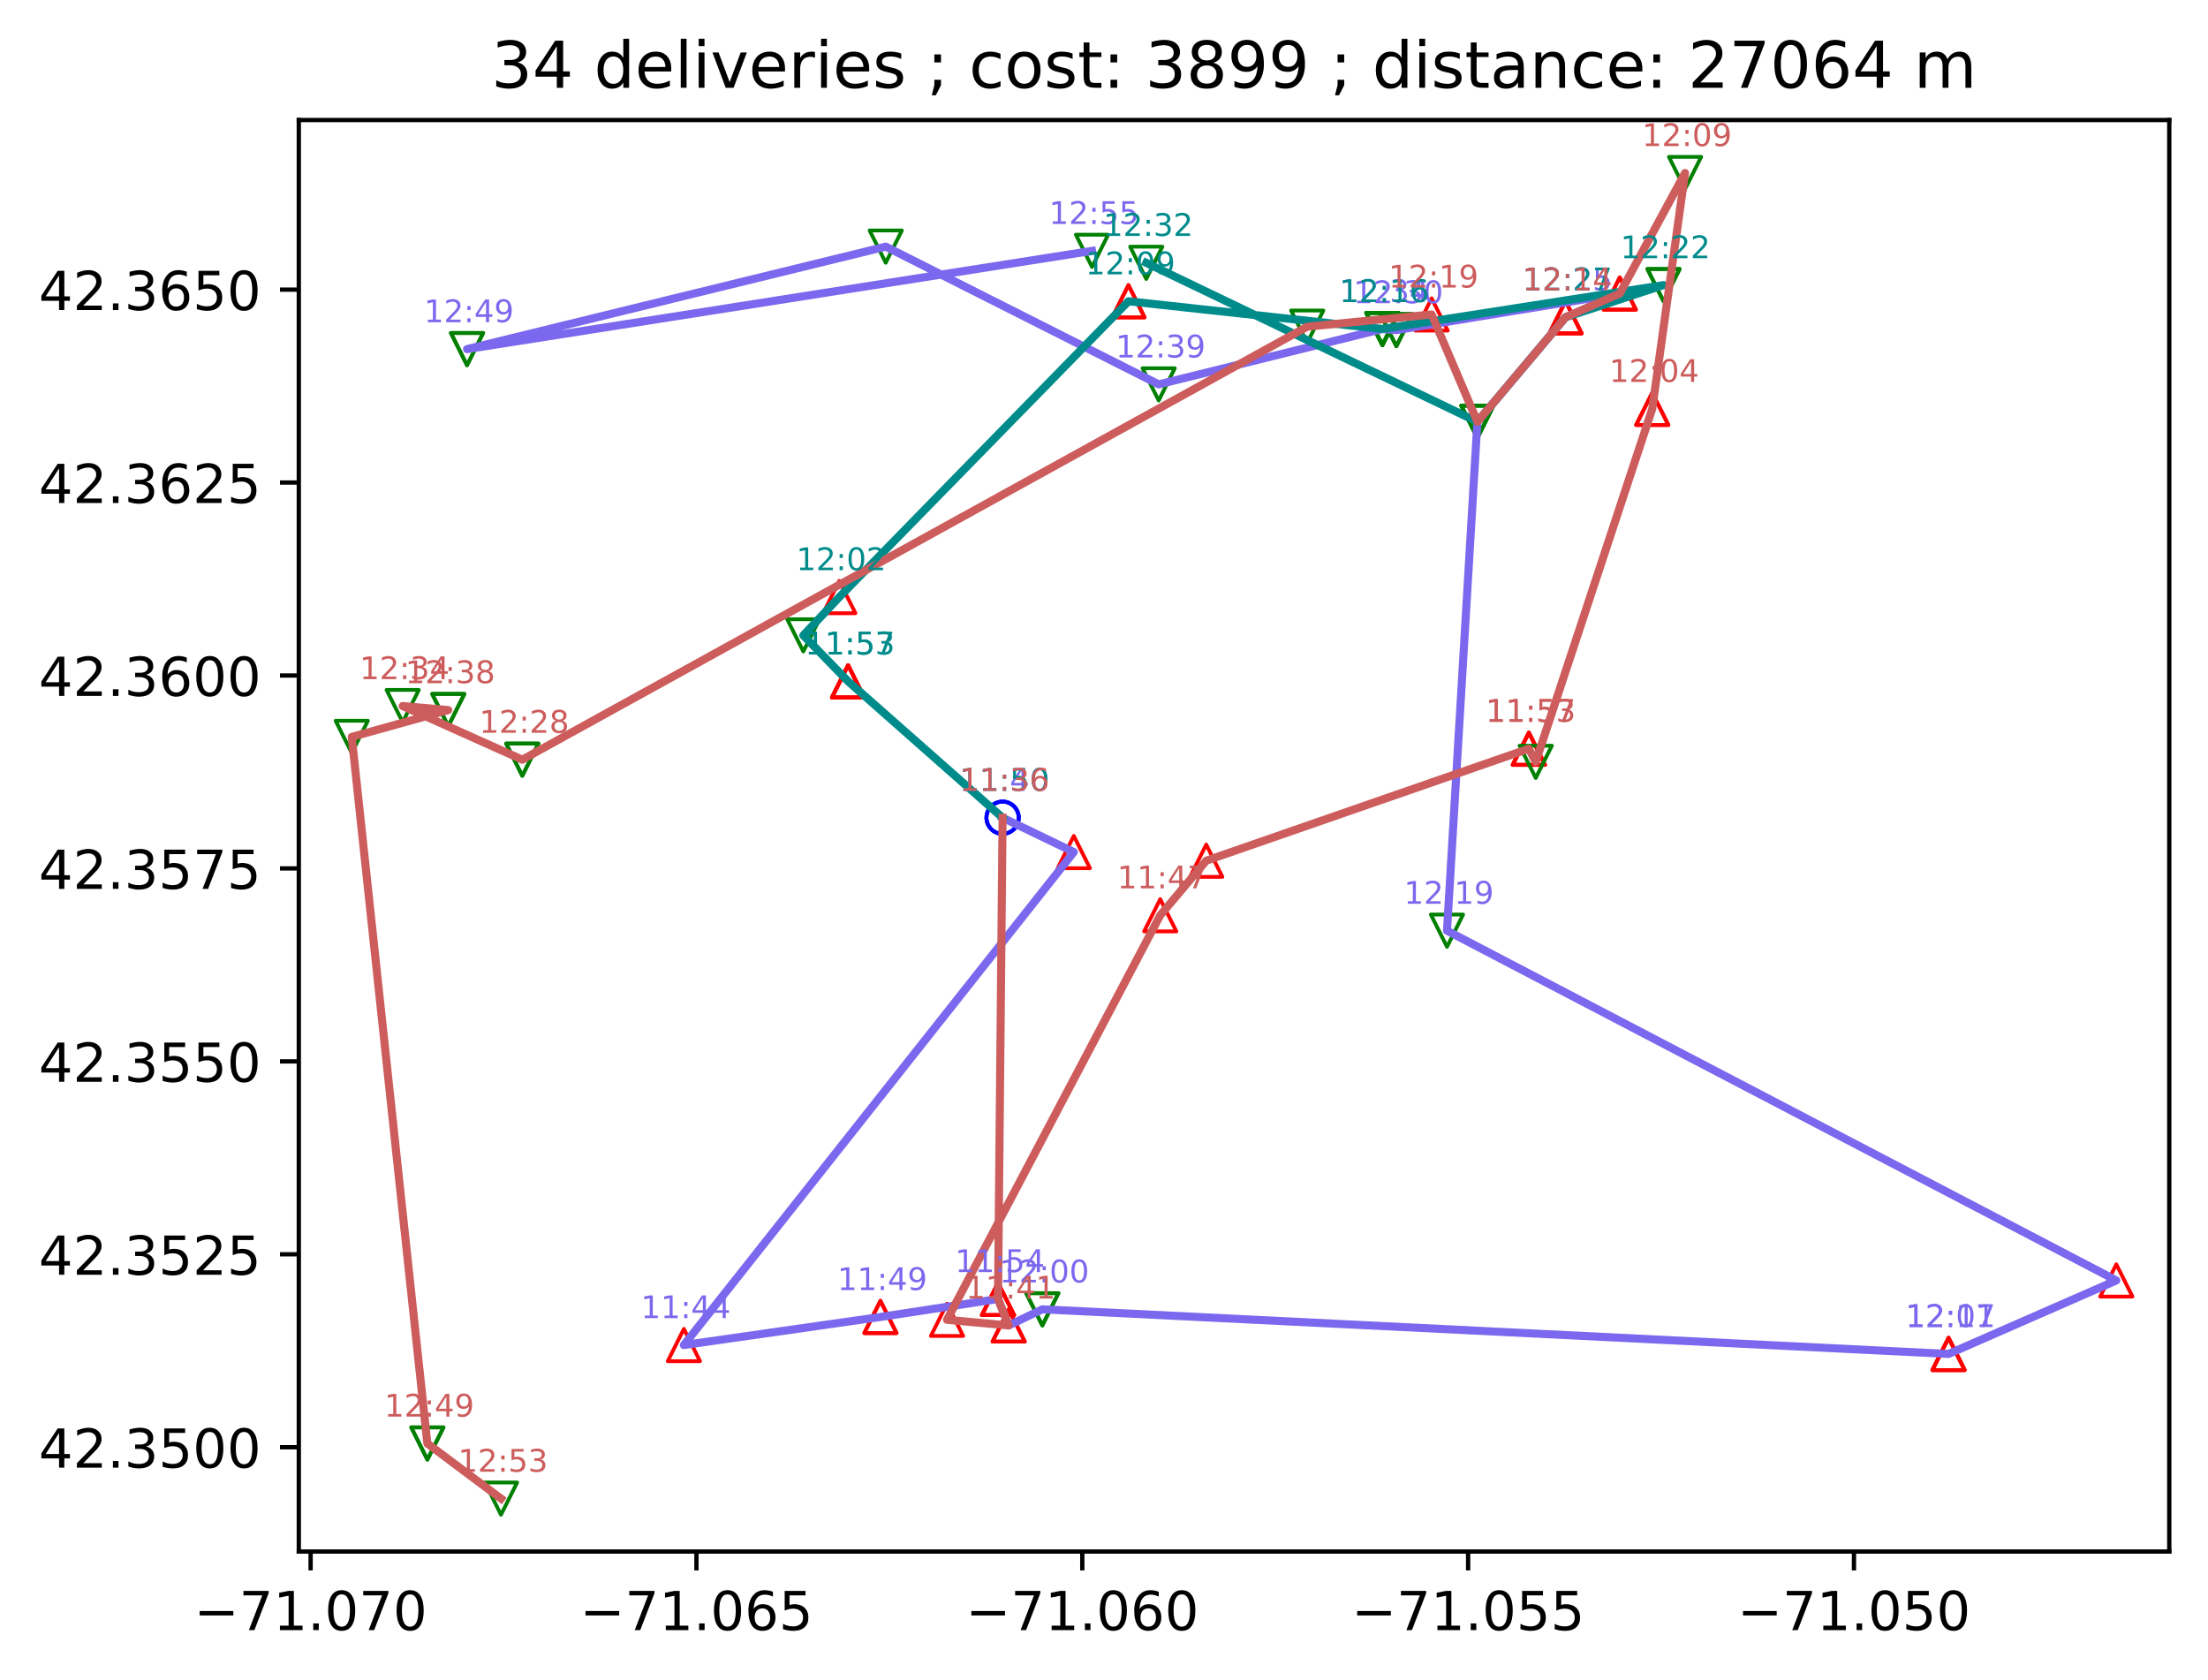 <?xml version="1.0" encoding="utf-8" standalone="no"?>
<!DOCTYPE svg PUBLIC "-//W3C//DTD SVG 1.1//EN"
  "http://www.w3.org/Graphics/SVG/1.1/DTD/svg11.dtd">
<!-- Created with matplotlib (https://matplotlib.org/) -->
<svg height="312.308pt" version="1.1" viewBox="0 0 410.496 312.308" width="410.496pt" xmlns="http://www.w3.org/2000/svg" xmlns:xlink="http://www.w3.org/1999/xlink">
 <defs>
  <style type="text/css">*{stroke-linecap:butt;stroke-linejoin:round;}</style>
 </defs>
 <g id="figure_1">
  <g id="patch_1">
   <path d="M 0 312.308 
L 410.496 312.308 
L 410.496 0 
L 0 0 
z
" style="fill:#ffffff;"/>
  </g>
  <g id="axes_1">
   <g id="patch_2">
    <path d="M 55.553 288.43 
L 403.296 288.43 
L 403.296 22.318 
L 55.553 22.318 
z
" style="fill:#ffffff;"/>
   </g>
   <g id="PathCollection_1">
    <path clip-path="url(#p4feeb97d3b)" d="M 186.393 155.01 
C 187.188 155.01 187.951 154.694 188.514 154.131 
C 189.077 153.569 189.393 152.805 189.393 152.01 
C 189.393 151.214 189.077 150.451 188.514 149.889 
C 187.951 149.326 187.188 149.01 186.393 149.01 
C 185.597 149.01 184.834 149.326 184.271 149.889 
C 183.709 150.451 183.393 151.214 183.393 152.01 
C 183.393 152.805 183.709 153.569 184.271 154.131 
C 184.834 154.694 185.597 155.01 186.393 155.01 
z
" style="fill:none;stroke:#0000ff;stroke-width:0.7;"/>
   </g>
   <g id="PathCollection_2">
    <path clip-path="url(#p4feeb97d3b)" d="M 199.634 155.394 
L 196.634 161.394 
L 202.634 161.394 
z
" style="fill:none;stroke:#ff0000;stroke-width:0.7;"/>
   </g>
   <g id="PathCollection_3">
    <path clip-path="url(#p4feeb97d3b)" d="M 127.142 247.039 
L 124.142 253.039 
L 130.142 253.039 
z
" style="fill:none;stroke:#ff0000;stroke-width:0.7;"/>
   </g>
   <g id="PathCollection_4">
    <path clip-path="url(#p4feeb97d3b)" d="M 163.682 241.817 
L 160.682 247.817 
L 166.682 247.817 
z
" style="fill:none;stroke:#ff0000;stroke-width:0.7;"/>
   </g>
   <g id="PathCollection_5">
    <path clip-path="url(#p4feeb97d3b)" d="M 163.682 241.817 
L 160.682 247.817 
L 166.682 247.817 
z
" style="fill:none;stroke:#ff0000;stroke-width:0.7;"/>
   </g>
   <g id="PathCollection_6">
    <path clip-path="url(#p4feeb97d3b)" d="M 185.546 238.474 
L 182.546 244.474 
L 188.546 244.474 
z
" style="fill:none;stroke:#ff0000;stroke-width:0.7;"/>
   </g>
   <g id="PathCollection_7">
    <path clip-path="url(#p4feeb97d3b)" d="M 185.546 238.474 
L 182.546 244.474 
L 188.546 244.474 
z
" style="fill:none;stroke:#ff0000;stroke-width:0.7;"/>
   </g>
   <g id="PathCollection_8">
    <path clip-path="url(#p4feeb97d3b)" d="M 187.526 243.395 
L 184.526 249.395 
L 190.526 249.395 
z
" style="fill:none;stroke:#ff0000;stroke-width:0.7;"/>
   </g>
   <g id="PathCollection_9">
    <path clip-path="url(#p4feeb97d3b)" d="M 193.781 246.397 
L 196.781 240.397 
L 190.781 240.397 
z
" style="fill:none;stroke:#008000;stroke-width:0.7;"/>
   </g>
   <g id="PathCollection_10">
    <path clip-path="url(#p4feeb97d3b)" d="M 193.781 246.397 
L 196.781 240.397 
L 190.781 240.397 
z
" style="fill:none;stroke:#008000;stroke-width:0.7;"/>
   </g>
   <g id="PathCollection_11">
    <path clip-path="url(#p4feeb97d3b)" d="M 362.265 248.689 
L 359.265 254.689 
L 365.265 254.689 
z
" style="fill:none;stroke:#ff0000;stroke-width:0.7;"/>
   </g>
   <g id="PathCollection_12">
    <path clip-path="url(#p4feeb97d3b)" d="M 362.265 248.689 
L 359.265 254.689 
L 365.265 254.689 
z
" style="fill:none;stroke:#ff0000;stroke-width:0.7;"/>
   </g>
   <g id="PathCollection_13">
    <path clip-path="url(#p4feeb97d3b)" d="M 362.265 248.689 
L 359.265 254.689 
L 365.265 254.689 
z
" style="fill:none;stroke:#ff0000;stroke-width:0.7;"/>
   </g>
   <g id="PathCollection_14">
    <path clip-path="url(#p4feeb97d3b)" d="M 393.454 235.031 
L 390.454 241.031 
L 396.454 241.031 
z
" style="fill:none;stroke:#ff0000;stroke-width:0.7;"/>
   </g>
   <g id="PathCollection_15">
    <path clip-path="url(#p4feeb97d3b)" d="M 269.014 176.013 
L 272.014 170.013 
L 266.014 170.013 
z
" style="fill:none;stroke:#008000;stroke-width:0.7;"/>
   </g>
   <g id="PathCollection_16">
    <path clip-path="url(#p4feeb97d3b)" d="M 274.666 81.413 
L 277.666 75.413 
L 271.666 75.413 
z
" style="fill:none;stroke:#008000;stroke-width:0.7;"/>
   </g>
   <g id="PathCollection_17">
    <path clip-path="url(#p4feeb97d3b)" d="M 291.05 55.973 
L 288.05 61.973 
L 294.05 61.973 
z
" style="fill:none;stroke:#ff0000;stroke-width:0.7;"/>
   </g>
   <g id="PathCollection_18">
    <path clip-path="url(#p4feeb97d3b)" d="M 301.135 51.569 
L 298.135 57.569 
L 304.135 57.569 
z
" style="fill:none;stroke:#ff0000;stroke-width:0.7;"/>
   </g>
   <g id="PathCollection_19">
    <path clip-path="url(#p4feeb97d3b)" d="M 259.602 64.369 
L 262.602 58.369 
L 256.602 58.369 
z
" style="fill:none;stroke:#008000;stroke-width:0.7;"/>
   </g>
   <g id="PathCollection_20">
    <path clip-path="url(#p4feeb97d3b)" d="M 259.602 64.369 
L 262.602 58.369 
L 256.602 58.369 
z
" style="fill:none;stroke:#008000;stroke-width:0.7;"/>
   </g>
   <g id="PathCollection_21">
    <path clip-path="url(#p4feeb97d3b)" d="M 257.006 64.154 
L 260.006 58.154 
L 254.006 58.154 
z
" style="fill:none;stroke:#008000;stroke-width:0.7;"/>
   </g>
   <g id="PathCollection_22">
    <path clip-path="url(#p4feeb97d3b)" d="M 257.006 64.154 
L 260.006 58.154 
L 254.006 58.154 
z
" style="fill:none;stroke:#008000;stroke-width:0.7;"/>
   </g>
   <g id="PathCollection_23">
    <path clip-path="url(#p4feeb97d3b)" d="M 215.415 74.455 
L 218.415 68.455 
L 212.415 68.455 
z
" style="fill:none;stroke:#008000;stroke-width:0.7;"/>
   </g>
   <g id="PathCollection_24">
    <path clip-path="url(#p4feeb97d3b)" d="M 164.672 48.846 
L 167.672 42.846 
L 161.672 42.846 
z
" style="fill:none;stroke:#008000;stroke-width:0.7;"/>
   </g>
   <g id="PathCollection_25">
    <path clip-path="url(#p4feeb97d3b)" d="M 86.828 67.898 
L 89.828 61.898 
L 83.828 61.898 
z
" style="fill:none;stroke:#008000;stroke-width:0.7;"/>
   </g>
   <g id="PathCollection_26">
    <path clip-path="url(#p4feeb97d3b)" d="M 86.828 67.898 
L 89.828 61.898 
L 83.828 61.898 
z
" style="fill:none;stroke:#008000;stroke-width:0.7;"/>
   </g>
   <g id="PathCollection_27">
    <path clip-path="url(#p4feeb97d3b)" d="M 203.02 49.635 
L 206.02 43.635 
L 200.02 43.635 
z
" style="fill:none;stroke:#008000;stroke-width:0.7;"/>
   </g>
   <g id="PathCollection_28">
    <path clip-path="url(#p4feeb97d3b)" d="M 186.393 155.01 
C 187.188 155.01 187.951 154.694 188.514 154.131 
C 189.077 153.569 189.393 152.805 189.393 152.01 
C 189.393 151.214 189.077 150.451 188.514 149.889 
C 187.951 149.326 187.188 149.01 186.393 149.01 
C 185.597 149.01 184.834 149.326 184.271 149.889 
C 183.709 150.451 183.393 151.214 183.393 152.01 
C 183.393 152.805 183.709 153.569 184.271 154.131 
C 184.834 154.694 185.597 155.01 186.393 155.01 
z
" style="fill:none;stroke:#0000ff;stroke-width:0.7;"/>
   </g>
   <g id="PathCollection_29">
    <path clip-path="url(#p4feeb97d3b)" d="M 157.671 123.66 
L 154.671 129.66 
L 160.671 129.66 
z
" style="fill:none;stroke:#ff0000;stroke-width:0.7;"/>
   </g>
   <g id="PathCollection_30">
    <path clip-path="url(#p4feeb97d3b)" d="M 157.671 123.66 
L 154.671 129.66 
L 160.671 129.66 
z
" style="fill:none;stroke:#ff0000;stroke-width:0.7;"/>
   </g>
   <g id="PathCollection_31">
    <path clip-path="url(#p4feeb97d3b)" d="M 157.671 123.66 
L 154.671 129.66 
L 160.671 129.66 
z
" style="fill:none;stroke:#ff0000;stroke-width:0.7;"/>
   </g>
   <g id="PathCollection_32">
    <path clip-path="url(#p4feeb97d3b)" d="M 157.671 123.66 
L 154.671 129.66 
L 160.671 129.66 
z
" style="fill:none;stroke:#ff0000;stroke-width:0.7;"/>
   </g>
   <g id="PathCollection_33">
    <path clip-path="url(#p4feeb97d3b)" d="M 149.35 121.109 
L 152.35 115.109 
L 146.35 115.109 
z
" style="fill:none;stroke:#008000;stroke-width:0.7;"/>
   </g>
   <g id="PathCollection_34">
    <path clip-path="url(#p4feeb97d3b)" d="M 156.036 107.993 
L 153.036 113.993 
L 159.036 113.993 
z
" style="fill:none;stroke:#ff0000;stroke-width:0.7;"/>
   </g>
   <g id="PathCollection_35">
    <path clip-path="url(#p4feeb97d3b)" d="M 209.792 53.004 
L 206.792 59.004 
L 212.792 59.004 
z
" style="fill:none;stroke:#ff0000;stroke-width:0.7;"/>
   </g>
   <g id="PathCollection_36">
    <path clip-path="url(#p4feeb97d3b)" d="M 209.792 53.004 
L 206.792 59.004 
L 212.792 59.004 
z
" style="fill:none;stroke:#ff0000;stroke-width:0.7;"/>
   </g>
   <g id="PathCollection_37">
    <path clip-path="url(#p4feeb97d3b)" d="M 257.006 64.154 
L 260.006 58.154 
L 254.006 58.154 
z
" style="fill:none;stroke:#008000;stroke-width:0.7;"/>
   </g>
   <g id="PathCollection_38">
    <path clip-path="url(#p4feeb97d3b)" d="M 257.006 64.154 
L 260.006 58.154 
L 254.006 58.154 
z
" style="fill:none;stroke:#008000;stroke-width:0.7;"/>
   </g>
   <g id="PathCollection_39">
    <path clip-path="url(#p4feeb97d3b)" d="M 257.006 64.154 
L 260.006 58.154 
L 254.006 58.154 
z
" style="fill:none;stroke:#008000;stroke-width:0.7;"/>
   </g>
   <g id="PathCollection_40">
    <path clip-path="url(#p4feeb97d3b)" d="M 309.27 56.005 
L 312.27 50.005 
L 306.27 50.005 
z
" style="fill:none;stroke:#008000;stroke-width:0.7;"/>
   </g>
   <g id="PathCollection_41">
    <path clip-path="url(#p4feeb97d3b)" d="M 309.27 56.005 
L 312.27 50.005 
L 306.27 50.005 
z
" style="fill:none;stroke:#008000;stroke-width:0.7;"/>
   </g>
   <g id="PathCollection_42">
    <path clip-path="url(#p4feeb97d3b)" d="M 291.05 55.973 
L 288.05 61.973 
L 294.05 61.973 
z
" style="fill:none;stroke:#ff0000;stroke-width:0.7;"/>
   </g>
   <g id="PathCollection_43">
    <path clip-path="url(#p4feeb97d3b)" d="M 274.666 81.413 
L 277.666 75.413 
L 271.666 75.413 
z
" style="fill:none;stroke:#008000;stroke-width:0.7;"/>
   </g>
   <g id="PathCollection_44">
    <path clip-path="url(#p4feeb97d3b)" d="M 213.106 51.859 
L 216.106 45.859 
L 210.106 45.859 
z
" style="fill:none;stroke:#008000;stroke-width:0.7;"/>
   </g>
   <g id="PathCollection_45">
    <path clip-path="url(#p4feeb97d3b)" d="M 186.393 155.01 
C 187.188 155.01 187.951 154.694 188.514 154.131 
C 189.077 153.569 189.393 152.805 189.393 152.01 
C 189.393 151.214 189.077 150.451 188.514 149.889 
C 187.951 149.326 187.188 149.01 186.393 149.01 
C 185.597 149.01 184.834 149.326 184.271 149.889 
C 183.709 150.451 183.393 151.214 183.393 152.01 
C 183.393 152.805 183.709 153.569 184.271 154.131 
C 184.834 154.694 185.597 155.01 186.393 155.01 
z
" style="fill:none;stroke:#0000ff;stroke-width:0.7;"/>
   </g>
   <g id="PathCollection_46">
    <path clip-path="url(#p4feeb97d3b)" d="M 185.546 238.474 
L 182.546 244.474 
L 188.546 244.474 
z
" style="fill:none;stroke:#ff0000;stroke-width:0.7;"/>
   </g>
   <g id="PathCollection_47">
    <path clip-path="url(#p4feeb97d3b)" d="M 187.526 243.395 
L 184.526 249.395 
L 190.526 249.395 
z
" style="fill:none;stroke:#ff0000;stroke-width:0.7;"/>
   </g>
   <g id="PathCollection_48">
    <path clip-path="url(#p4feeb97d3b)" d="M 176.063 242.348 
L 173.063 248.348 
L 179.063 248.348 
z
" style="fill:none;stroke:#ff0000;stroke-width:0.7;"/>
   </g>
   <g id="PathCollection_49">
    <path clip-path="url(#p4feeb97d3b)" d="M 215.702 167.144 
L 212.702 173.144 
L 218.702 173.144 
z
" style="fill:none;stroke:#ff0000;stroke-width:0.7;"/>
   </g>
   <g id="PathCollection_50">
    <path clip-path="url(#p4feeb97d3b)" d="M 224.253 157.001 
L 221.253 163.001 
L 227.253 163.001 
z
" style="fill:none;stroke:#ff0000;stroke-width:0.7;"/>
   </g>
   <g id="PathCollection_51">
    <path clip-path="url(#p4feeb97d3b)" d="M 284.235 136.184 
L 281.235 142.184 
L 287.235 142.184 
z
" style="fill:none;stroke:#ff0000;stroke-width:0.7;"/>
   </g>
   <g id="PathCollection_52">
    <path clip-path="url(#p4feeb97d3b)" d="M 284.235 136.184 
L 281.235 142.184 
L 287.235 142.184 
z
" style="fill:none;stroke:#ff0000;stroke-width:0.7;"/>
   </g>
   <g id="PathCollection_53">
    <path clip-path="url(#p4feeb97d3b)" d="M 284.235 136.184 
L 281.235 142.184 
L 287.235 142.184 
z
" style="fill:none;stroke:#ff0000;stroke-width:0.7;"/>
   </g>
   <g id="PathCollection_54">
    <path clip-path="url(#p4feeb97d3b)" d="M 285.512 144.623 
L 288.512 138.623 
L 282.512 138.623 
z
" style="fill:none;stroke:#008000;stroke-width:0.7;"/>
   </g>
   <g id="PathCollection_55">
    <path clip-path="url(#p4feeb97d3b)" d="M 307.175 73.003 
L 304.175 79.003 
L 310.175 79.003 
z
" style="fill:none;stroke:#ff0000;stroke-width:0.7;"/>
   </g>
   <g id="PathCollection_56">
    <path clip-path="url(#p4feeb97d3b)" d="M 307.175 73.003 
L 304.175 79.003 
L 310.175 79.003 
z
" style="fill:none;stroke:#ff0000;stroke-width:0.7;"/>
   </g>
   <g id="PathCollection_57">
    <path clip-path="url(#p4feeb97d3b)" d="M 313.272 35.16 
L 316.272 29.16 
L 310.272 29.16 
z
" style="fill:none;stroke:#008000;stroke-width:0.7;"/>
   </g>
   <g id="PathCollection_58">
    <path clip-path="url(#p4feeb97d3b)" d="M 301.135 51.569 
L 298.135 57.569 
L 304.135 57.569 
z
" style="fill:none;stroke:#ff0000;stroke-width:0.7;"/>
   </g>
   <g id="PathCollection_59">
    <path clip-path="url(#p4feeb97d3b)" d="M 291.05 55.973 
L 288.05 61.973 
L 294.05 61.973 
z
" style="fill:none;stroke:#ff0000;stroke-width:0.7;"/>
   </g>
   <g id="PathCollection_60">
    <path clip-path="url(#p4feeb97d3b)" d="M 274.666 81.413 
L 277.666 75.413 
L 271.666 75.413 
z
" style="fill:none;stroke:#008000;stroke-width:0.7;"/>
   </g>
   <g id="PathCollection_61">
    <path clip-path="url(#p4feeb97d3b)" d="M 266.159 55.457 
L 263.159 61.457 
L 269.159 61.457 
z
" style="fill:none;stroke:#ff0000;stroke-width:0.7;"/>
   </g>
   <g id="PathCollection_62">
    <path clip-path="url(#p4feeb97d3b)" d="M 243.032 63.724 
L 246.032 57.724 
L 240.032 57.724 
z
" style="fill:none;stroke:#008000;stroke-width:0.7;"/>
   </g>
   <g id="PathCollection_63">
    <path clip-path="url(#p4feeb97d3b)" d="M 97.1 144.221 
L 100.1 138.221 
L 94.1 138.221 
z
" style="fill:none;stroke:#008000;stroke-width:0.7;"/>
   </g>
   <g id="PathCollection_64">
    <path clip-path="url(#p4feeb97d3b)" d="M 97.1 144.221 
L 100.1 138.221 
L 94.1 138.221 
z
" style="fill:none;stroke:#008000;stroke-width:0.7;"/>
   </g>
   <g id="PathCollection_65">
    <path clip-path="url(#p4feeb97d3b)" d="M 74.864 134.251 
L 77.864 128.251 
L 71.864 128.251 
z
" style="fill:none;stroke:#008000;stroke-width:0.7;"/>
   </g>
   <g id="PathCollection_66">
    <path clip-path="url(#p4feeb97d3b)" d="M 83.342 134.997 
L 86.342 128.997 
L 80.342 128.997 
z
" style="fill:none;stroke:#008000;stroke-width:0.7;"/>
   </g>
   <g id="PathCollection_67">
    <path clip-path="url(#p4feeb97d3b)" d="M 83.342 134.997 
L 86.342 128.997 
L 80.342 128.997 
z
" style="fill:none;stroke:#008000;stroke-width:0.7;"/>
   </g>
   <g id="PathCollection_68">
    <path clip-path="url(#p4feeb97d3b)" d="M 65.395 139.989 
L 68.395 133.989 
L 62.395 133.989 
z
" style="fill:none;stroke:#008000;stroke-width:0.7;"/>
   </g>
   <g id="PathCollection_69">
    <path clip-path="url(#p4feeb97d3b)" d="M 79.454 271.345 
L 82.454 265.345 
L 76.454 265.345 
z
" style="fill:none;stroke:#008000;stroke-width:0.7;"/>
   </g>
   <g id="PathCollection_70">
    <path clip-path="url(#p4feeb97d3b)" d="M 79.454 271.345 
L 82.454 265.345 
L 76.454 265.345 
z
" style="fill:none;stroke:#008000;stroke-width:0.7;"/>
   </g>
   <g id="PathCollection_71">
    <path clip-path="url(#p4feeb97d3b)" d="M 93.141 281.588 
L 96.141 275.588 
L 90.141 275.588 
z
" style="fill:none;stroke:#008000;stroke-width:0.7;"/>
   </g>
   <g id="matplotlib.axis_1">
    <g id="xtick_1">
     <g id="line2d_1">
      <defs>
       <path d="M 0 0 
L 0 3.5 
" id="m86f3d0af3b" style="stroke:#000000;stroke-width:0.8;"/>
      </defs>
      <g>
       <use style="stroke:#000000;stroke-width:0.8;" x="57.748" xlink:href="#m86f3d0af3b" y="288.43"/>
      </g>
     </g>
     <g id="text_1">
      <!-- −71.070 -->
      <g transform="translate(36.063 303.029)scale(0.1 -0.1)">
       <defs>
        <path d="M 10.594 35.5 
L 73.188 35.5 
L 73.188 27.203 
L 10.594 27.203 
z
" id="DejaVuSans-8722"/>
        <path d="M 8.203 72.906 
L 55.078 72.906 
L 55.078 68.703 
L 28.609 0 
L 18.312 0 
L 43.219 64.594 
L 8.203 64.594 
z
" id="DejaVuSans-55"/>
        <path d="M 12.406 8.297 
L 28.516 8.297 
L 28.516 63.922 
L 10.984 60.406 
L 10.984 69.391 
L 28.422 72.906 
L 38.281 72.906 
L 38.281 8.297 
L 54.391 8.297 
L 54.391 0 
L 12.406 0 
z
" id="DejaVuSans-49"/>
        <path d="M 10.688 12.406 
L 21 12.406 
L 21 0 
L 10.688 0 
z
" id="DejaVuSans-46"/>
        <path d="M 31.781 66.406 
Q 24.172 66.406 20.328 58.906 
Q 16.5 51.422 16.5 36.375 
Q 16.5 21.391 20.328 13.891 
Q 24.172 6.391 31.781 6.391 
Q 39.453 6.391 43.281 13.891 
Q 47.125 21.391 47.125 36.375 
Q 47.125 51.422 43.281 58.906 
Q 39.453 66.406 31.781 66.406 
z
M 31.781 74.219 
Q 44.047 74.219 50.516 64.516 
Q 56.984 54.828 56.984 36.375 
Q 56.984 17.969 50.516 8.266 
Q 44.047 -1.422 31.781 -1.422 
Q 19.531 -1.422 13.062 8.266 
Q 6.594 17.969 6.594 36.375 
Q 6.594 54.828 13.062 64.516 
Q 19.531 74.219 31.781 74.219 
z
" id="DejaVuSans-48"/>
       </defs>
       <use xlink:href="#DejaVuSans-8722"/>
       <use x="83.789" xlink:href="#DejaVuSans-55"/>
       <use x="147.412" xlink:href="#DejaVuSans-49"/>
       <use x="211.035" xlink:href="#DejaVuSans-46"/>
       <use x="242.822" xlink:href="#DejaVuSans-48"/>
       <use x="306.445" xlink:href="#DejaVuSans-55"/>
       <use x="370.068" xlink:href="#DejaVuSans-48"/>
      </g>
     </g>
    </g>
    <g id="xtick_2">
     <g id="line2d_2">
      <g>
       <use style="stroke:#000000;stroke-width:0.8;" x="129.48" xlink:href="#m86f3d0af3b" y="288.43"/>
      </g>
     </g>
     <g id="text_2">
      <!-- −71.065 -->
      <g transform="translate(107.795 303.029)scale(0.1 -0.1)">
       <defs>
        <path d="M 33.016 40.375 
Q 26.375 40.375 22.484 35.828 
Q 18.609 31.297 18.609 23.391 
Q 18.609 15.531 22.484 10.953 
Q 26.375 6.391 33.016 6.391 
Q 39.656 6.391 43.531 10.953 
Q 47.406 15.531 47.406 23.391 
Q 47.406 31.297 43.531 35.828 
Q 39.656 40.375 33.016 40.375 
z
M 52.594 71.297 
L 52.594 62.312 
Q 48.875 64.062 45.094 64.984 
Q 41.312 65.922 37.594 65.922 
Q 27.828 65.922 22.672 59.328 
Q 17.531 52.734 16.797 39.406 
Q 19.672 43.656 24.016 45.922 
Q 28.375 48.188 33.594 48.188 
Q 44.578 48.188 50.953 41.516 
Q 57.328 34.859 57.328 23.391 
Q 57.328 12.156 50.688 5.359 
Q 44.047 -1.422 33.016 -1.422 
Q 20.359 -1.422 13.672 8.266 
Q 6.984 17.969 6.984 36.375 
Q 6.984 53.656 15.188 63.938 
Q 23.391 74.219 37.203 74.219 
Q 40.922 74.219 44.703 73.484 
Q 48.484 72.75 52.594 71.297 
z
" id="DejaVuSans-54"/>
        <path d="M 10.797 72.906 
L 49.516 72.906 
L 49.516 64.594 
L 19.828 64.594 
L 19.828 46.734 
Q 21.969 47.469 24.109 47.828 
Q 26.266 48.188 28.422 48.188 
Q 40.625 48.188 47.75 41.5 
Q 54.891 34.812 54.891 23.391 
Q 54.891 11.625 47.562 5.094 
Q 40.234 -1.422 26.906 -1.422 
Q 22.312 -1.422 17.547 -0.641 
Q 12.797 0.141 7.719 1.703 
L 7.719 11.625 
Q 12.109 9.234 16.797 8.062 
Q 21.484 6.891 26.703 6.891 
Q 35.156 6.891 40.078 11.328 
Q 45.016 15.766 45.016 23.391 
Q 45.016 31 40.078 35.438 
Q 35.156 39.891 26.703 39.891 
Q 22.75 39.891 18.812 39.016 
Q 14.891 38.141 10.797 36.281 
z
" id="DejaVuSans-53"/>
       </defs>
       <use xlink:href="#DejaVuSans-8722"/>
       <use x="83.789" xlink:href="#DejaVuSans-55"/>
       <use x="147.412" xlink:href="#DejaVuSans-49"/>
       <use x="211.035" xlink:href="#DejaVuSans-46"/>
       <use x="242.822" xlink:href="#DejaVuSans-48"/>
       <use x="306.445" xlink:href="#DejaVuSans-54"/>
       <use x="370.068" xlink:href="#DejaVuSans-53"/>
      </g>
     </g>
    </g>
    <g id="xtick_3">
     <g id="line2d_3">
      <g>
       <use style="stroke:#000000;stroke-width:0.8;" x="201.212" xlink:href="#m86f3d0af3b" y="288.43"/>
      </g>
     </g>
     <g id="text_3">
      <!-- −71.060 -->
      <g transform="translate(179.527 303.029)scale(0.1 -0.1)">
       <use xlink:href="#DejaVuSans-8722"/>
       <use x="83.789" xlink:href="#DejaVuSans-55"/>
       <use x="147.412" xlink:href="#DejaVuSans-49"/>
       <use x="211.035" xlink:href="#DejaVuSans-46"/>
       <use x="242.822" xlink:href="#DejaVuSans-48"/>
       <use x="306.445" xlink:href="#DejaVuSans-54"/>
       <use x="370.068" xlink:href="#DejaVuSans-48"/>
      </g>
     </g>
    </g>
    <g id="xtick_4">
     <g id="line2d_4">
      <g>
       <use style="stroke:#000000;stroke-width:0.8;" x="272.945" xlink:href="#m86f3d0af3b" y="288.43"/>
      </g>
     </g>
     <g id="text_4">
      <!-- −71.055 -->
      <g transform="translate(251.259 303.029)scale(0.1 -0.1)">
       <use xlink:href="#DejaVuSans-8722"/>
       <use x="83.789" xlink:href="#DejaVuSans-55"/>
       <use x="147.412" xlink:href="#DejaVuSans-49"/>
       <use x="211.035" xlink:href="#DejaVuSans-46"/>
       <use x="242.822" xlink:href="#DejaVuSans-48"/>
       <use x="306.445" xlink:href="#DejaVuSans-53"/>
       <use x="370.068" xlink:href="#DejaVuSans-53"/>
      </g>
     </g>
    </g>
    <g id="xtick_5">
     <g id="line2d_5">
      <g>
       <use style="stroke:#000000;stroke-width:0.8;" x="344.677" xlink:href="#m86f3d0af3b" y="288.43"/>
      </g>
     </g>
     <g id="text_5">
      <!-- −71.050 -->
      <g transform="translate(322.991 303.029)scale(0.1 -0.1)">
       <use xlink:href="#DejaVuSans-8722"/>
       <use x="83.789" xlink:href="#DejaVuSans-55"/>
       <use x="147.412" xlink:href="#DejaVuSans-49"/>
       <use x="211.035" xlink:href="#DejaVuSans-46"/>
       <use x="242.822" xlink:href="#DejaVuSans-48"/>
       <use x="306.445" xlink:href="#DejaVuSans-53"/>
       <use x="370.068" xlink:href="#DejaVuSans-48"/>
      </g>
     </g>
    </g>
   </g>
   <g id="matplotlib.axis_2">
    <g id="ytick_1">
     <g id="line2d_6">
      <defs>
       <path d="M 0 0 
L -3.5 0 
" id="m06eda77d65" style="stroke:#000000;stroke-width:0.8;"/>
      </defs>
      <g>
       <use style="stroke:#000000;stroke-width:0.8;" x="55.553" xlink:href="#m06eda77d65" y="269.034"/>
      </g>
     </g>
     <g id="text_6">
      <!-- 42.3500 -->
      <g transform="translate(7.2 272.833)scale(0.1 -0.1)">
       <defs>
        <path d="M 37.797 64.312 
L 12.891 25.391 
L 37.797 25.391 
z
M 35.203 72.906 
L 47.609 72.906 
L 47.609 25.391 
L 58.016 25.391 
L 58.016 17.188 
L 47.609 17.188 
L 47.609 0 
L 37.797 0 
L 37.797 17.188 
L 4.891 17.188 
L 4.891 26.703 
z
" id="DejaVuSans-52"/>
        <path d="M 19.188 8.297 
L 53.609 8.297 
L 53.609 0 
L 7.328 0 
L 7.328 8.297 
Q 12.938 14.109 22.625 23.891 
Q 32.328 33.688 34.812 36.531 
Q 39.547 41.844 41.422 45.531 
Q 43.312 49.219 43.312 52.781 
Q 43.312 58.594 39.234 62.25 
Q 35.156 65.922 28.609 65.922 
Q 23.969 65.922 18.812 64.312 
Q 13.672 62.703 7.812 59.422 
L 7.812 69.391 
Q 13.766 71.781 18.938 73 
Q 24.125 74.219 28.422 74.219 
Q 39.75 74.219 46.484 68.547 
Q 53.219 62.891 53.219 53.422 
Q 53.219 48.922 51.531 44.891 
Q 49.859 40.875 45.406 35.406 
Q 44.188 33.984 37.641 27.219 
Q 31.109 20.453 19.188 8.297 
z
" id="DejaVuSans-50"/>
        <path d="M 40.578 39.312 
Q 47.656 37.797 51.625 33 
Q 55.609 28.219 55.609 21.188 
Q 55.609 10.406 48.188 4.484 
Q 40.766 -1.422 27.094 -1.422 
Q 22.516 -1.422 17.656 -0.516 
Q 12.797 0.391 7.625 2.203 
L 7.625 11.719 
Q 11.719 9.328 16.594 8.109 
Q 21.484 6.891 26.812 6.891 
Q 36.078 6.891 40.938 10.547 
Q 45.797 14.203 45.797 21.188 
Q 45.797 27.641 41.281 31.266 
Q 36.766 34.906 28.719 34.906 
L 20.219 34.906 
L 20.219 43.016 
L 29.109 43.016 
Q 36.375 43.016 40.234 45.922 
Q 44.094 48.828 44.094 54.297 
Q 44.094 59.906 40.109 62.906 
Q 36.141 65.922 28.719 65.922 
Q 24.656 65.922 20.016 65.031 
Q 15.375 64.156 9.812 62.312 
L 9.812 71.094 
Q 15.438 72.656 20.344 73.438 
Q 25.25 74.219 29.594 74.219 
Q 40.828 74.219 47.359 69.109 
Q 53.906 64.016 53.906 55.328 
Q 53.906 49.266 50.438 45.094 
Q 46.969 40.922 40.578 39.312 
z
" id="DejaVuSans-51"/>
       </defs>
       <use xlink:href="#DejaVuSans-52"/>
       <use x="63.623" xlink:href="#DejaVuSans-50"/>
       <use x="127.246" xlink:href="#DejaVuSans-46"/>
       <use x="159.033" xlink:href="#DejaVuSans-51"/>
       <use x="222.656" xlink:href="#DejaVuSans-53"/>
       <use x="286.279" xlink:href="#DejaVuSans-48"/>
       <use x="349.902" xlink:href="#DejaVuSans-48"/>
      </g>
     </g>
    </g>
    <g id="ytick_2">
     <g id="line2d_7">
      <g>
       <use style="stroke:#000000;stroke-width:0.8;" x="55.553" xlink:href="#m06eda77d65" y="233.168"/>
      </g>
     </g>
     <g id="text_7">
      <!-- 42.3525 -->
      <g transform="translate(7.2 236.967)scale(0.1 -0.1)">
       <use xlink:href="#DejaVuSans-52"/>
       <use x="63.623" xlink:href="#DejaVuSans-50"/>
       <use x="127.246" xlink:href="#DejaVuSans-46"/>
       <use x="159.033" xlink:href="#DejaVuSans-51"/>
       <use x="222.656" xlink:href="#DejaVuSans-53"/>
       <use x="286.279" xlink:href="#DejaVuSans-50"/>
       <use x="349.902" xlink:href="#DejaVuSans-53"/>
      </g>
     </g>
    </g>
    <g id="ytick_3">
     <g id="line2d_8">
      <g>
       <use style="stroke:#000000;stroke-width:0.8;" x="55.553" xlink:href="#m06eda77d65" y="197.302"/>
      </g>
     </g>
     <g id="text_8">
      <!-- 42.3550 -->
      <g transform="translate(7.2 201.101)scale(0.1 -0.1)">
       <use xlink:href="#DejaVuSans-52"/>
       <use x="63.623" xlink:href="#DejaVuSans-50"/>
       <use x="127.246" xlink:href="#DejaVuSans-46"/>
       <use x="159.033" xlink:href="#DejaVuSans-51"/>
       <use x="222.656" xlink:href="#DejaVuSans-53"/>
       <use x="286.279" xlink:href="#DejaVuSans-53"/>
       <use x="349.902" xlink:href="#DejaVuSans-48"/>
      </g>
     </g>
    </g>
    <g id="ytick_4">
     <g id="line2d_9">
      <g>
       <use style="stroke:#000000;stroke-width:0.8;" x="55.553" xlink:href="#m06eda77d65" y="161.435"/>
      </g>
     </g>
     <g id="text_9">
      <!-- 42.3575 -->
      <g transform="translate(7.2 165.235)scale(0.1 -0.1)">
       <use xlink:href="#DejaVuSans-52"/>
       <use x="63.623" xlink:href="#DejaVuSans-50"/>
       <use x="127.246" xlink:href="#DejaVuSans-46"/>
       <use x="159.033" xlink:href="#DejaVuSans-51"/>
       <use x="222.656" xlink:href="#DejaVuSans-53"/>
       <use x="286.279" xlink:href="#DejaVuSans-55"/>
       <use x="349.902" xlink:href="#DejaVuSans-53"/>
      </g>
     </g>
    </g>
    <g id="ytick_5">
     <g id="line2d_10">
      <g>
       <use style="stroke:#000000;stroke-width:0.8;" x="55.553" xlink:href="#m06eda77d65" y="125.569"/>
      </g>
     </g>
     <g id="text_10">
      <!-- 42.3600 -->
      <g transform="translate(7.2 129.369)scale(0.1 -0.1)">
       <use xlink:href="#DejaVuSans-52"/>
       <use x="63.623" xlink:href="#DejaVuSans-50"/>
       <use x="127.246" xlink:href="#DejaVuSans-46"/>
       <use x="159.033" xlink:href="#DejaVuSans-51"/>
       <use x="222.656" xlink:href="#DejaVuSans-54"/>
       <use x="286.279" xlink:href="#DejaVuSans-48"/>
       <use x="349.902" xlink:href="#DejaVuSans-48"/>
      </g>
     </g>
    </g>
    <g id="ytick_6">
     <g id="line2d_11">
      <g>
       <use style="stroke:#000000;stroke-width:0.8;" x="55.553" xlink:href="#m06eda77d65" y="89.703"/>
      </g>
     </g>
     <g id="text_11">
      <!-- 42.3625 -->
      <g transform="translate(7.2 93.503)scale(0.1 -0.1)">
       <use xlink:href="#DejaVuSans-52"/>
       <use x="63.623" xlink:href="#DejaVuSans-50"/>
       <use x="127.246" xlink:href="#DejaVuSans-46"/>
       <use x="159.033" xlink:href="#DejaVuSans-51"/>
       <use x="222.656" xlink:href="#DejaVuSans-54"/>
       <use x="286.279" xlink:href="#DejaVuSans-50"/>
       <use x="349.902" xlink:href="#DejaVuSans-53"/>
      </g>
     </g>
    </g>
    <g id="ytick_7">
     <g id="line2d_12">
      <g>
       <use style="stroke:#000000;stroke-width:0.8;" x="55.553" xlink:href="#m06eda77d65" y="53.837"/>
      </g>
     </g>
     <g id="text_12">
      <!-- 42.3650 -->
      <g transform="translate(7.2 57.637)scale(0.1 -0.1)">
       <use xlink:href="#DejaVuSans-52"/>
       <use x="63.623" xlink:href="#DejaVuSans-50"/>
       <use x="127.246" xlink:href="#DejaVuSans-46"/>
       <use x="159.033" xlink:href="#DejaVuSans-51"/>
       <use x="222.656" xlink:href="#DejaVuSans-54"/>
       <use x="286.279" xlink:href="#DejaVuSans-53"/>
       <use x="349.902" xlink:href="#DejaVuSans-48"/>
      </g>
     </g>
    </g>
   </g>
   <g id="line2d_13">
    <path clip-path="url(#p4feeb97d3b)" d="M 186.393 152.01 
L 199.634 158.394 
L 127.142 250.039 
L 163.682 244.817 
L 163.682 244.817 
L 185.546 241.474 
L 185.546 241.474 
L 187.526 246.395 
L 193.781 243.397 
L 193.781 243.397 
L 362.265 251.689 
L 362.265 251.689 
L 362.265 251.689 
L 393.454 238.031 
L 269.014 173.013 
L 274.666 78.413 
L 291.05 58.973 
L 301.135 54.569 
L 259.602 61.369 
L 259.602 61.369 
L 257.006 61.154 
L 257.006 61.154 
L 215.415 71.455 
L 164.672 45.846 
L 86.828 64.898 
L 86.828 64.898 
L 203.02 46.635 
" style="fill:none;stroke:#7b68ee;stroke-linecap:square;stroke-width:1.5;"/>
   </g>
   <g id="line2d_14">
    <path clip-path="url(#p4feeb97d3b)" d="M 186.393 152.01 
L 157.671 126.66 
L 157.671 126.66 
L 157.671 126.66 
L 157.671 126.66 
L 149.35 118.109 
L 156.036 110.993 
L 209.792 56.004 
L 209.792 56.004 
L 257.006 61.154 
L 257.006 61.154 
L 257.006 61.154 
L 309.27 53.005 
L 309.27 53.005 
L 291.05 58.973 
L 274.666 78.413 
L 213.106 48.859 
" style="fill:none;stroke:#008b8b;stroke-linecap:square;stroke-width:1.5;"/>
   </g>
   <g id="line2d_15">
    <path clip-path="url(#p4feeb97d3b)" d="M 186.393 152.01 
L 185.546 241.474 
L 187.526 246.395 
L 176.063 245.348 
L 215.702 170.144 
L 224.253 160.001 
L 284.235 139.184 
L 284.235 139.184 
L 284.235 139.184 
L 285.512 141.623 
L 307.175 76.003 
L 307.175 76.003 
L 313.272 32.16 
L 301.135 54.569 
L 291.05 58.973 
L 274.666 78.413 
L 266.159 58.457 
L 243.032 60.724 
L 97.1 141.221 
L 97.1 141.221 
L 74.864 131.251 
L 83.342 131.997 
L 83.342 131.997 
L 65.395 136.989 
L 79.454 268.345 
L 79.454 268.345 
L 93.141 278.588 
" style="fill:none;stroke:#cd5c5c;stroke-linecap:square;stroke-width:1.5;"/>
   </g>
   <g id="patch_3">
    <path d="M 55.553 288.43 
L 55.553 22.318 
" style="fill:none;stroke:#000000;stroke-linecap:square;stroke-linejoin:miter;stroke-width:0.8;"/>
   </g>
   <g id="patch_4">
    <path d="M 403.296 288.43 
L 403.296 22.318 
" style="fill:none;stroke:#000000;stroke-linecap:square;stroke-linejoin:miter;stroke-width:0.8;"/>
   </g>
   <g id="patch_5">
    <path d="M 55.553 288.43 
L 403.296 288.43 
" style="fill:none;stroke:#000000;stroke-linecap:square;stroke-linejoin:miter;stroke-width:0.8;"/>
   </g>
   <g id="patch_6">
    <path d="M 55.553 22.318 
L 403.296 22.318 
" style="fill:none;stroke:#000000;stroke-linecap:square;stroke-linejoin:miter;stroke-width:0.8;"/>
   </g>
   <g id="text_13">
    <!-- 11:40 -->
    <g style="fill:#7b68ee;" transform="translate(178.393 147.01)scale(0.058 -0.058)">
     <defs>
      <path d="M 11.719 12.406 
L 22.016 12.406 
L 22.016 0 
L 11.719 0 
z
M 11.719 51.703 
L 22.016 51.703 
L 22.016 39.312 
L 11.719 39.312 
z
" id="DejaVuSans-58"/>
     </defs>
     <use xlink:href="#DejaVuSans-49"/>
     <use x="63.623" xlink:href="#DejaVuSans-49"/>
     <use x="127.246" xlink:href="#DejaVuSans-58"/>
     <use x="160.938" xlink:href="#DejaVuSans-52"/>
     <use x="224.561" xlink:href="#DejaVuSans-48"/>
    </g>
   </g>
   <g id="text_14">
    <!-- 11:44 -->
    <g style="fill:#7b68ee;" transform="translate(119.142 245.039)scale(0.058 -0.058)">
     <use xlink:href="#DejaVuSans-49"/>
     <use x="63.623" xlink:href="#DejaVuSans-49"/>
     <use x="127.246" xlink:href="#DejaVuSans-58"/>
     <use x="160.938" xlink:href="#DejaVuSans-52"/>
     <use x="224.561" xlink:href="#DejaVuSans-52"/>
    </g>
   </g>
   <g id="text_15">
    <!-- 11:49 -->
    <g style="fill:#7b68ee;" transform="translate(155.682 239.817)scale(0.058 -0.058)">
     <defs>
      <path d="M 10.984 1.516 
L 10.984 10.5 
Q 14.703 8.734 18.5 7.812 
Q 22.312 6.891 25.984 6.891 
Q 35.75 6.891 40.891 13.453 
Q 46.047 20.016 46.781 33.406 
Q 43.953 29.203 39.594 26.953 
Q 35.25 24.703 29.984 24.703 
Q 19.047 24.703 12.672 31.312 
Q 6.297 37.938 6.297 49.422 
Q 6.297 60.641 12.938 67.422 
Q 19.578 74.219 30.609 74.219 
Q 43.266 74.219 49.922 64.516 
Q 56.594 54.828 56.594 36.375 
Q 56.594 19.141 48.406 8.859 
Q 40.234 -1.422 26.422 -1.422 
Q 22.703 -1.422 18.891 -0.688 
Q 15.094 0.047 10.984 1.516 
z
M 30.609 32.422 
Q 37.25 32.422 41.125 36.953 
Q 45.016 41.5 45.016 49.422 
Q 45.016 57.281 41.125 61.844 
Q 37.25 66.406 30.609 66.406 
Q 23.969 66.406 20.094 61.844 
Q 16.219 57.281 16.219 49.422 
Q 16.219 41.5 20.094 36.953 
Q 23.969 32.422 30.609 32.422 
z
" id="DejaVuSans-57"/>
     </defs>
     <use xlink:href="#DejaVuSans-49"/>
     <use x="63.623" xlink:href="#DejaVuSans-49"/>
     <use x="127.246" xlink:href="#DejaVuSans-58"/>
     <use x="160.938" xlink:href="#DejaVuSans-52"/>
     <use x="224.561" xlink:href="#DejaVuSans-57"/>
    </g>
   </g>
   <g id="text_16">
    <!-- 11:54 -->
    <g style="fill:#7b68ee;" transform="translate(177.546 236.474)scale(0.058 -0.058)">
     <use xlink:href="#DejaVuSans-49"/>
     <use x="63.623" xlink:href="#DejaVuSans-49"/>
     <use x="127.246" xlink:href="#DejaVuSans-58"/>
     <use x="160.938" xlink:href="#DejaVuSans-53"/>
     <use x="224.561" xlink:href="#DejaVuSans-52"/>
    </g>
   </g>
   <g id="text_17">
    <!-- 12:00 -->
    <g style="fill:#7b68ee;" transform="translate(185.781 238.397)scale(0.058 -0.058)">
     <use xlink:href="#DejaVuSans-49"/>
     <use x="63.623" xlink:href="#DejaVuSans-50"/>
     <use x="127.246" xlink:href="#DejaVuSans-58"/>
     <use x="160.938" xlink:href="#DejaVuSans-48"/>
     <use x="224.561" xlink:href="#DejaVuSans-48"/>
    </g>
   </g>
   <g id="text_18">
    <!-- 12:07 -->
    <g style="fill:#7b68ee;" transform="translate(354.265 246.689)scale(0.058 -0.058)">
     <use xlink:href="#DejaVuSans-49"/>
     <use x="63.623" xlink:href="#DejaVuSans-50"/>
     <use x="127.246" xlink:href="#DejaVuSans-58"/>
     <use x="160.938" xlink:href="#DejaVuSans-48"/>
     <use x="224.561" xlink:href="#DejaVuSans-55"/>
    </g>
   </g>
   <g id="text_19">
    <!-- 12:11 -->
    <g style="fill:#7b68ee;" transform="translate(354.265 246.689)scale(0.058 -0.058)">
     <use xlink:href="#DejaVuSans-49"/>
     <use x="63.623" xlink:href="#DejaVuSans-50"/>
     <use x="127.246" xlink:href="#DejaVuSans-58"/>
     <use x="160.938" xlink:href="#DejaVuSans-49"/>
     <use x="224.561" xlink:href="#DejaVuSans-49"/>
    </g>
   </g>
   <g id="text_20">
    <!-- 12:19 -->
    <g style="fill:#7b68ee;" transform="translate(261.014 168.013)scale(0.058 -0.058)">
     <use xlink:href="#DejaVuSans-49"/>
     <use x="63.623" xlink:href="#DejaVuSans-50"/>
     <use x="127.246" xlink:href="#DejaVuSans-58"/>
     <use x="160.938" xlink:href="#DejaVuSans-49"/>
     <use x="224.561" xlink:href="#DejaVuSans-57"/>
    </g>
   </g>
   <g id="text_21">
    <!-- 12:25 -->
    <g style="fill:#7b68ee;" transform="translate(283.05 53.973)scale(0.058 -0.058)">
     <use xlink:href="#DejaVuSans-49"/>
     <use x="63.623" xlink:href="#DejaVuSans-50"/>
     <use x="127.246" xlink:href="#DejaVuSans-58"/>
     <use x="160.938" xlink:href="#DejaVuSans-50"/>
     <use x="224.561" xlink:href="#DejaVuSans-53"/>
    </g>
   </g>
   <g id="text_22">
    <!-- 12:30 -->
    <g style="fill:#7b68ee;" transform="translate(251.602 56.369)scale(0.058 -0.058)">
     <use xlink:href="#DejaVuSans-49"/>
     <use x="63.623" xlink:href="#DejaVuSans-50"/>
     <use x="127.246" xlink:href="#DejaVuSans-58"/>
     <use x="160.938" xlink:href="#DejaVuSans-51"/>
     <use x="224.561" xlink:href="#DejaVuSans-48"/>
    </g>
   </g>
   <g id="text_23">
    <!-- 12:34 -->
    <g style="fill:#7b68ee;" transform="translate(249.006 56.154)scale(0.058 -0.058)">
     <use xlink:href="#DejaVuSans-49"/>
     <use x="63.623" xlink:href="#DejaVuSans-50"/>
     <use x="127.246" xlink:href="#DejaVuSans-58"/>
     <use x="160.938" xlink:href="#DejaVuSans-51"/>
     <use x="224.561" xlink:href="#DejaVuSans-52"/>
    </g>
   </g>
   <g id="text_24">
    <!-- 12:39 -->
    <g style="fill:#7b68ee;" transform="translate(207.415 66.455)scale(0.058 -0.058)">
     <use xlink:href="#DejaVuSans-49"/>
     <use x="63.623" xlink:href="#DejaVuSans-50"/>
     <use x="127.246" xlink:href="#DejaVuSans-58"/>
     <use x="160.938" xlink:href="#DejaVuSans-51"/>
     <use x="224.561" xlink:href="#DejaVuSans-57"/>
    </g>
   </g>
   <g id="text_25">
    <!-- 12:49 -->
    <g style="fill:#7b68ee;" transform="translate(78.828 59.898)scale(0.058 -0.058)">
     <use xlink:href="#DejaVuSans-49"/>
     <use x="63.623" xlink:href="#DejaVuSans-50"/>
     <use x="127.246" xlink:href="#DejaVuSans-58"/>
     <use x="160.938" xlink:href="#DejaVuSans-52"/>
     <use x="224.561" xlink:href="#DejaVuSans-57"/>
    </g>
   </g>
   <g id="text_26">
    <!-- 12:55 -->
    <g style="fill:#7b68ee;" transform="translate(195.02 41.635)scale(0.058 -0.058)">
     <use xlink:href="#DejaVuSans-49"/>
     <use x="63.623" xlink:href="#DejaVuSans-50"/>
     <use x="127.246" xlink:href="#DejaVuSans-58"/>
     <use x="160.938" xlink:href="#DejaVuSans-53"/>
     <use x="224.561" xlink:href="#DejaVuSans-53"/>
    </g>
   </g>
   <g id="text_27">
    <!-- 11:50 -->
    <g style="fill:#008b8b;" transform="translate(178.393 147.01)scale(0.058 -0.058)">
     <use xlink:href="#DejaVuSans-49"/>
     <use x="63.623" xlink:href="#DejaVuSans-49"/>
     <use x="127.246" xlink:href="#DejaVuSans-58"/>
     <use x="160.938" xlink:href="#DejaVuSans-53"/>
     <use x="224.561" xlink:href="#DejaVuSans-48"/>
    </g>
   </g>
   <g id="text_28">
    <!-- 11:53 -->
    <g style="fill:#008b8b;" transform="translate(149.671 121.66)scale(0.058 -0.058)">
     <use xlink:href="#DejaVuSans-49"/>
     <use x="63.623" xlink:href="#DejaVuSans-49"/>
     <use x="127.246" xlink:href="#DejaVuSans-58"/>
     <use x="160.938" xlink:href="#DejaVuSans-53"/>
     <use x="224.561" xlink:href="#DejaVuSans-51"/>
    </g>
   </g>
   <g id="text_29">
    <!-- 11:57 -->
    <g style="fill:#008b8b;" transform="translate(149.671 121.66)scale(0.058 -0.058)">
     <use xlink:href="#DejaVuSans-49"/>
     <use x="63.623" xlink:href="#DejaVuSans-49"/>
     <use x="127.246" xlink:href="#DejaVuSans-58"/>
     <use x="160.938" xlink:href="#DejaVuSans-53"/>
     <use x="224.561" xlink:href="#DejaVuSans-55"/>
    </g>
   </g>
   <g id="text_30">
    <!-- 12:02 -->
    <g style="fill:#008b8b;" transform="translate(148.036 105.993)scale(0.058 -0.058)">
     <use xlink:href="#DejaVuSans-49"/>
     <use x="63.623" xlink:href="#DejaVuSans-50"/>
     <use x="127.246" xlink:href="#DejaVuSans-58"/>
     <use x="160.938" xlink:href="#DejaVuSans-48"/>
     <use x="224.561" xlink:href="#DejaVuSans-50"/>
    </g>
   </g>
   <g id="text_31">
    <!-- 12:09 -->
    <g style="fill:#008b8b;" transform="translate(201.792 51.004)scale(0.058 -0.058)">
     <use xlink:href="#DejaVuSans-49"/>
     <use x="63.623" xlink:href="#DejaVuSans-50"/>
     <use x="127.246" xlink:href="#DejaVuSans-58"/>
     <use x="160.938" xlink:href="#DejaVuSans-48"/>
     <use x="224.561" xlink:href="#DejaVuSans-57"/>
    </g>
   </g>
   <g id="text_32">
    <!-- 12:16 -->
    <g style="fill:#008b8b;" transform="translate(249.006 56.154)scale(0.058 -0.058)">
     <use xlink:href="#DejaVuSans-49"/>
     <use x="63.623" xlink:href="#DejaVuSans-50"/>
     <use x="127.246" xlink:href="#DejaVuSans-58"/>
     <use x="160.938" xlink:href="#DejaVuSans-49"/>
     <use x="224.561" xlink:href="#DejaVuSans-54"/>
    </g>
   </g>
   <g id="text_33">
    <!-- 12:22 -->
    <g style="fill:#008b8b;" transform="translate(301.27 48.005)scale(0.058 -0.058)">
     <use xlink:href="#DejaVuSans-49"/>
     <use x="63.623" xlink:href="#DejaVuSans-50"/>
     <use x="127.246" xlink:href="#DejaVuSans-58"/>
     <use x="160.938" xlink:href="#DejaVuSans-50"/>
     <use x="224.561" xlink:href="#DejaVuSans-50"/>
    </g>
   </g>
   <g id="text_34">
    <!-- 12:27 -->
    <g style="fill:#008b8b;" transform="translate(283.05 53.973)scale(0.058 -0.058)">
     <use xlink:href="#DejaVuSans-49"/>
     <use x="63.623" xlink:href="#DejaVuSans-50"/>
     <use x="127.246" xlink:href="#DejaVuSans-58"/>
     <use x="160.938" xlink:href="#DejaVuSans-50"/>
     <use x="224.561" xlink:href="#DejaVuSans-55"/>
    </g>
   </g>
   <g id="text_35">
    <!-- 12:32 -->
    <g style="fill:#008b8b;" transform="translate(205.106 43.859)scale(0.058 -0.058)">
     <use xlink:href="#DejaVuSans-49"/>
     <use x="63.623" xlink:href="#DejaVuSans-50"/>
     <use x="127.246" xlink:href="#DejaVuSans-58"/>
     <use x="160.938" xlink:href="#DejaVuSans-51"/>
     <use x="224.561" xlink:href="#DejaVuSans-50"/>
    </g>
   </g>
   <g id="text_36">
    <!-- 11:36 -->
    <g style="fill:#cd5c5c;" transform="translate(178.393 147.01)scale(0.058 -0.058)">
     <use xlink:href="#DejaVuSans-49"/>
     <use x="63.623" xlink:href="#DejaVuSans-49"/>
     <use x="127.246" xlink:href="#DejaVuSans-58"/>
     <use x="160.938" xlink:href="#DejaVuSans-51"/>
     <use x="224.561" xlink:href="#DejaVuSans-54"/>
    </g>
   </g>
   <g id="text_37">
    <!-- 11:41 -->
    <g style="fill:#cd5c5c;" transform="translate(179.526 241.395)scale(0.058 -0.058)">
     <use xlink:href="#DejaVuSans-49"/>
     <use x="63.623" xlink:href="#DejaVuSans-49"/>
     <use x="127.246" xlink:href="#DejaVuSans-58"/>
     <use x="160.938" xlink:href="#DejaVuSans-52"/>
     <use x="224.561" xlink:href="#DejaVuSans-49"/>
    </g>
   </g>
   <g id="text_38">
    <!-- 11:47 -->
    <g style="fill:#cd5c5c;" transform="translate(207.702 165.144)scale(0.058 -0.058)">
     <use xlink:href="#DejaVuSans-49"/>
     <use x="63.623" xlink:href="#DejaVuSans-49"/>
     <use x="127.246" xlink:href="#DejaVuSans-58"/>
     <use x="160.938" xlink:href="#DejaVuSans-52"/>
     <use x="224.561" xlink:href="#DejaVuSans-55"/>
    </g>
   </g>
   <g id="text_39">
    <!-- 11:53 -->
    <g style="fill:#cd5c5c;" transform="translate(276.235 134.184)scale(0.058 -0.058)">
     <use xlink:href="#DejaVuSans-49"/>
     <use x="63.623" xlink:href="#DejaVuSans-49"/>
     <use x="127.246" xlink:href="#DejaVuSans-58"/>
     <use x="160.938" xlink:href="#DejaVuSans-53"/>
     <use x="224.561" xlink:href="#DejaVuSans-51"/>
    </g>
   </g>
   <g id="text_40">
    <!-- 11:57 -->
    <g style="fill:#cd5c5c;" transform="translate(276.235 134.184)scale(0.058 -0.058)">
     <use xlink:href="#DejaVuSans-49"/>
     <use x="63.623" xlink:href="#DejaVuSans-49"/>
     <use x="127.246" xlink:href="#DejaVuSans-58"/>
     <use x="160.938" xlink:href="#DejaVuSans-53"/>
     <use x="224.561" xlink:href="#DejaVuSans-55"/>
    </g>
   </g>
   <g id="text_41">
    <!-- 12:04 -->
    <g style="fill:#cd5c5c;" transform="translate(299.175 71.003)scale(0.058 -0.058)">
     <use xlink:href="#DejaVuSans-49"/>
     <use x="63.623" xlink:href="#DejaVuSans-50"/>
     <use x="127.246" xlink:href="#DejaVuSans-58"/>
     <use x="160.938" xlink:href="#DejaVuSans-48"/>
     <use x="224.561" xlink:href="#DejaVuSans-52"/>
    </g>
   </g>
   <g id="text_42">
    <!-- 12:09 -->
    <g style="fill:#cd5c5c;" transform="translate(305.272 27.16)scale(0.058 -0.058)">
     <use xlink:href="#DejaVuSans-49"/>
     <use x="63.623" xlink:href="#DejaVuSans-50"/>
     <use x="127.246" xlink:href="#DejaVuSans-58"/>
     <use x="160.938" xlink:href="#DejaVuSans-48"/>
     <use x="224.561" xlink:href="#DejaVuSans-57"/>
    </g>
   </g>
   <g id="text_43">
    <!-- 12:14 -->
    <g style="fill:#cd5c5c;" transform="translate(283.05 53.973)scale(0.058 -0.058)">
     <use xlink:href="#DejaVuSans-49"/>
     <use x="63.623" xlink:href="#DejaVuSans-50"/>
     <use x="127.246" xlink:href="#DejaVuSans-58"/>
     <use x="160.938" xlink:href="#DejaVuSans-49"/>
     <use x="224.561" xlink:href="#DejaVuSans-52"/>
    </g>
   </g>
   <g id="text_44">
    <!-- 12:19 -->
    <g style="fill:#cd5c5c;" transform="translate(258.159 53.457)scale(0.058 -0.058)">
     <use xlink:href="#DejaVuSans-49"/>
     <use x="63.623" xlink:href="#DejaVuSans-50"/>
     <use x="127.246" xlink:href="#DejaVuSans-58"/>
     <use x="160.938" xlink:href="#DejaVuSans-49"/>
     <use x="224.561" xlink:href="#DejaVuSans-57"/>
    </g>
   </g>
   <g id="text_45">
    <!-- 12:28 -->
    <g style="fill:#cd5c5c;" transform="translate(89.1 136.221)scale(0.058 -0.058)">
     <defs>
      <path d="M 31.781 34.625 
Q 24.75 34.625 20.719 30.859 
Q 16.703 27.094 16.703 20.516 
Q 16.703 13.922 20.719 10.156 
Q 24.75 6.391 31.781 6.391 
Q 38.812 6.391 42.859 10.172 
Q 46.922 13.969 46.922 20.516 
Q 46.922 27.094 42.891 30.859 
Q 38.875 34.625 31.781 34.625 
z
M 21.922 38.812 
Q 15.578 40.375 12.031 44.719 
Q 8.5 49.078 8.5 55.328 
Q 8.5 64.062 14.719 69.141 
Q 20.953 74.219 31.781 74.219 
Q 42.672 74.219 48.875 69.141 
Q 55.078 64.062 55.078 55.328 
Q 55.078 49.078 51.531 44.719 
Q 48 40.375 41.703 38.812 
Q 48.828 37.156 52.797 32.312 
Q 56.781 27.484 56.781 20.516 
Q 56.781 9.906 50.312 4.234 
Q 43.844 -1.422 31.781 -1.422 
Q 19.734 -1.422 13.25 4.234 
Q 6.781 9.906 6.781 20.516 
Q 6.781 27.484 10.781 32.312 
Q 14.797 37.156 21.922 38.812 
z
M 18.312 54.391 
Q 18.312 48.734 21.844 45.562 
Q 25.391 42.391 31.781 42.391 
Q 38.141 42.391 41.719 45.562 
Q 45.312 48.734 45.312 54.391 
Q 45.312 60.062 41.719 63.234 
Q 38.141 66.406 31.781 66.406 
Q 25.391 66.406 21.844 63.234 
Q 18.312 60.062 18.312 54.391 
z
" id="DejaVuSans-56"/>
     </defs>
     <use xlink:href="#DejaVuSans-49"/>
     <use x="63.623" xlink:href="#DejaVuSans-50"/>
     <use x="127.246" xlink:href="#DejaVuSans-58"/>
     <use x="160.938" xlink:href="#DejaVuSans-50"/>
     <use x="224.561" xlink:href="#DejaVuSans-56"/>
    </g>
   </g>
   <g id="text_46">
    <!-- 12:34 -->
    <g style="fill:#cd5c5c;" transform="translate(66.864 126.251)scale(0.058 -0.058)">
     <use xlink:href="#DejaVuSans-49"/>
     <use x="63.623" xlink:href="#DejaVuSans-50"/>
     <use x="127.246" xlink:href="#DejaVuSans-58"/>
     <use x="160.938" xlink:href="#DejaVuSans-51"/>
     <use x="224.561" xlink:href="#DejaVuSans-52"/>
    </g>
   </g>
   <g id="text_47">
    <!-- 12:38 -->
    <g style="fill:#cd5c5c;" transform="translate(75.342 126.997)scale(0.058 -0.058)">
     <use xlink:href="#DejaVuSans-49"/>
     <use x="63.623" xlink:href="#DejaVuSans-50"/>
     <use x="127.246" xlink:href="#DejaVuSans-58"/>
     <use x="160.938" xlink:href="#DejaVuSans-51"/>
     <use x="224.561" xlink:href="#DejaVuSans-56"/>
    </g>
   </g>
   <g id="text_48">
    <!-- 12:49 -->
    <g style="fill:#cd5c5c;" transform="translate(71.454 263.345)scale(0.058 -0.058)">
     <use xlink:href="#DejaVuSans-49"/>
     <use x="63.623" xlink:href="#DejaVuSans-50"/>
     <use x="127.246" xlink:href="#DejaVuSans-58"/>
     <use x="160.938" xlink:href="#DejaVuSans-52"/>
     <use x="224.561" xlink:href="#DejaVuSans-57"/>
    </g>
   </g>
   <g id="text_49">
    <!-- 12:53 -->
    <g style="fill:#cd5c5c;" transform="translate(85.141 273.588)scale(0.058 -0.058)">
     <use xlink:href="#DejaVuSans-49"/>
     <use x="63.623" xlink:href="#DejaVuSans-50"/>
     <use x="127.246" xlink:href="#DejaVuSans-58"/>
     <use x="160.938" xlink:href="#DejaVuSans-53"/>
     <use x="224.561" xlink:href="#DejaVuSans-51"/>
    </g>
   </g>
   <g id="text_50">
    <!-- 34 deliveries ; cost: 3899 ; distance: 27064 m -->
    <g transform="translate(91.347 16.318)scale(0.12 -0.12)">
     <defs>
      <path id="DejaVuSans-32"/>
      <path d="M 45.406 46.391 
L 45.406 75.984 
L 54.391 75.984 
L 54.391 0 
L 45.406 0 
L 45.406 8.203 
Q 42.578 3.328 38.25 0.953 
Q 33.938 -1.422 27.875 -1.422 
Q 17.969 -1.422 11.734 6.484 
Q 5.516 14.406 5.516 27.297 
Q 5.516 40.188 11.734 48.094 
Q 17.969 56 27.875 56 
Q 33.938 56 38.25 53.625 
Q 42.578 51.266 45.406 46.391 
z
M 14.797 27.297 
Q 14.797 17.391 18.875 11.75 
Q 22.953 6.109 30.078 6.109 
Q 37.203 6.109 41.297 11.75 
Q 45.406 17.391 45.406 27.297 
Q 45.406 37.203 41.297 42.844 
Q 37.203 48.484 30.078 48.484 
Q 22.953 48.484 18.875 42.844 
Q 14.797 37.203 14.797 27.297 
z
" id="DejaVuSans-100"/>
      <path d="M 56.203 29.594 
L 56.203 25.203 
L 14.891 25.203 
Q 15.484 15.922 20.484 11.062 
Q 25.484 6.203 34.422 6.203 
Q 39.594 6.203 44.453 7.469 
Q 49.312 8.734 54.109 11.281 
L 54.109 2.781 
Q 49.266 0.734 44.188 -0.344 
Q 39.109 -1.422 33.891 -1.422 
Q 20.797 -1.422 13.156 6.188 
Q 5.516 13.812 5.516 26.812 
Q 5.516 40.234 12.766 48.109 
Q 20.016 56 32.328 56 
Q 43.359 56 49.781 48.891 
Q 56.203 41.797 56.203 29.594 
z
M 47.219 32.234 
Q 47.125 39.594 43.094 43.984 
Q 39.062 48.391 32.422 48.391 
Q 24.906 48.391 20.391 44.141 
Q 15.875 39.891 15.188 32.172 
z
" id="DejaVuSans-101"/>
      <path d="M 9.422 75.984 
L 18.406 75.984 
L 18.406 0 
L 9.422 0 
z
" id="DejaVuSans-108"/>
      <path d="M 9.422 54.688 
L 18.406 54.688 
L 18.406 0 
L 9.422 0 
z
M 9.422 75.984 
L 18.406 75.984 
L 18.406 64.594 
L 9.422 64.594 
z
" id="DejaVuSans-105"/>
      <path d="M 2.984 54.688 
L 12.5 54.688 
L 29.594 8.797 
L 46.688 54.688 
L 56.203 54.688 
L 35.688 0 
L 23.484 0 
z
" id="DejaVuSans-118"/>
      <path d="M 41.109 46.297 
Q 39.594 47.172 37.812 47.578 
Q 36.031 48 33.891 48 
Q 26.266 48 22.188 43.047 
Q 18.109 38.094 18.109 28.812 
L 18.109 0 
L 9.078 0 
L 9.078 54.688 
L 18.109 54.688 
L 18.109 46.188 
Q 20.953 51.172 25.484 53.578 
Q 30.031 56 36.531 56 
Q 37.453 56 38.578 55.875 
Q 39.703 55.766 41.062 55.516 
z
" id="DejaVuSans-114"/>
      <path d="M 44.281 53.078 
L 44.281 44.578 
Q 40.484 46.531 36.375 47.5 
Q 32.281 48.484 27.875 48.484 
Q 21.188 48.484 17.844 46.438 
Q 14.5 44.391 14.5 40.281 
Q 14.5 37.156 16.891 35.375 
Q 19.281 33.594 26.516 31.984 
L 29.594 31.297 
Q 39.156 29.25 43.188 25.516 
Q 47.219 21.781 47.219 15.094 
Q 47.219 7.469 41.188 3.016 
Q 35.156 -1.422 24.609 -1.422 
Q 20.219 -1.422 15.453 -0.562 
Q 10.688 0.297 5.422 2 
L 5.422 11.281 
Q 10.406 8.688 15.234 7.391 
Q 20.062 6.109 24.812 6.109 
Q 31.156 6.109 34.562 8.281 
Q 37.984 10.453 37.984 14.406 
Q 37.984 18.062 35.516 20.016 
Q 33.062 21.969 24.703 23.781 
L 21.578 24.516 
Q 13.234 26.266 9.516 29.906 
Q 5.812 33.547 5.812 39.891 
Q 5.812 47.609 11.281 51.797 
Q 16.75 56 26.812 56 
Q 31.781 56 36.172 55.266 
Q 40.578 54.547 44.281 53.078 
z
" id="DejaVuSans-115"/>
      <path d="M 11.719 51.703 
L 22.016 51.703 
L 22.016 39.312 
L 11.719 39.312 
z
M 11.719 12.406 
L 22.016 12.406 
L 22.016 4 
L 14.016 -11.625 
L 7.719 -11.625 
L 11.719 4 
z
" id="DejaVuSans-59"/>
      <path d="M 48.781 52.594 
L 48.781 44.188 
Q 44.969 46.297 41.141 47.344 
Q 37.312 48.391 33.406 48.391 
Q 24.656 48.391 19.812 42.844 
Q 14.984 37.312 14.984 27.297 
Q 14.984 17.281 19.812 11.734 
Q 24.656 6.203 33.406 6.203 
Q 37.312 6.203 41.141 7.25 
Q 44.969 8.297 48.781 10.406 
L 48.781 2.094 
Q 45.016 0.344 40.984 -0.531 
Q 36.969 -1.422 32.422 -1.422 
Q 20.062 -1.422 12.781 6.344 
Q 5.516 14.109 5.516 27.297 
Q 5.516 40.672 12.859 48.328 
Q 20.219 56 33.016 56 
Q 37.156 56 41.109 55.141 
Q 45.062 54.297 48.781 52.594 
z
" id="DejaVuSans-99"/>
      <path d="M 30.609 48.391 
Q 23.391 48.391 19.188 42.75 
Q 14.984 37.109 14.984 27.297 
Q 14.984 17.484 19.156 11.844 
Q 23.344 6.203 30.609 6.203 
Q 37.797 6.203 41.984 11.859 
Q 46.188 17.531 46.188 27.297 
Q 46.188 37.016 41.984 42.703 
Q 37.797 48.391 30.609 48.391 
z
M 30.609 56 
Q 42.328 56 49.016 48.375 
Q 55.719 40.766 55.719 27.297 
Q 55.719 13.875 49.016 6.219 
Q 42.328 -1.422 30.609 -1.422 
Q 18.844 -1.422 12.172 6.219 
Q 5.516 13.875 5.516 27.297 
Q 5.516 40.766 12.172 48.375 
Q 18.844 56 30.609 56 
z
" id="DejaVuSans-111"/>
      <path d="M 18.312 70.219 
L 18.312 54.688 
L 36.812 54.688 
L 36.812 47.703 
L 18.312 47.703 
L 18.312 18.016 
Q 18.312 11.328 20.141 9.422 
Q 21.969 7.516 27.594 7.516 
L 36.812 7.516 
L 36.812 0 
L 27.594 0 
Q 17.188 0 13.234 3.875 
Q 9.281 7.766 9.281 18.016 
L 9.281 47.703 
L 2.688 47.703 
L 2.688 54.688 
L 9.281 54.688 
L 9.281 70.219 
z
" id="DejaVuSans-116"/>
      <path d="M 34.281 27.484 
Q 23.391 27.484 19.188 25 
Q 14.984 22.516 14.984 16.5 
Q 14.984 11.719 18.141 8.906 
Q 21.297 6.109 26.703 6.109 
Q 34.188 6.109 38.703 11.406 
Q 43.219 16.703 43.219 25.484 
L 43.219 27.484 
z
M 52.203 31.203 
L 52.203 0 
L 43.219 0 
L 43.219 8.297 
Q 40.141 3.328 35.547 0.953 
Q 30.953 -1.422 24.312 -1.422 
Q 15.922 -1.422 10.953 3.297 
Q 6 8.016 6 15.922 
Q 6 25.141 12.172 29.828 
Q 18.359 34.516 30.609 34.516 
L 43.219 34.516 
L 43.219 35.406 
Q 43.219 41.609 39.141 45 
Q 35.062 48.391 27.688 48.391 
Q 23 48.391 18.547 47.266 
Q 14.109 46.141 10.016 43.891 
L 10.016 52.203 
Q 14.938 54.109 19.578 55.047 
Q 24.219 56 28.609 56 
Q 40.484 56 46.344 49.844 
Q 52.203 43.703 52.203 31.203 
z
" id="DejaVuSans-97"/>
      <path d="M 54.891 33.016 
L 54.891 0 
L 45.906 0 
L 45.906 32.719 
Q 45.906 40.484 42.875 44.328 
Q 39.844 48.188 33.797 48.188 
Q 26.516 48.188 22.312 43.547 
Q 18.109 38.922 18.109 30.906 
L 18.109 0 
L 9.078 0 
L 9.078 54.688 
L 18.109 54.688 
L 18.109 46.188 
Q 21.344 51.125 25.703 53.562 
Q 30.078 56 35.797 56 
Q 45.219 56 50.047 50.172 
Q 54.891 44.344 54.891 33.016 
z
" id="DejaVuSans-110"/>
      <path d="M 52 44.188 
Q 55.375 50.25 60.062 53.125 
Q 64.75 56 71.094 56 
Q 79.641 56 84.281 50.016 
Q 88.922 44.047 88.922 33.016 
L 88.922 0 
L 79.891 0 
L 79.891 32.719 
Q 79.891 40.578 77.094 44.375 
Q 74.312 48.188 68.609 48.188 
Q 61.625 48.188 57.562 43.547 
Q 53.516 38.922 53.516 30.906 
L 53.516 0 
L 44.484 0 
L 44.484 32.719 
Q 44.484 40.625 41.703 44.406 
Q 38.922 48.188 33.109 48.188 
Q 26.219 48.188 22.156 43.531 
Q 18.109 38.875 18.109 30.906 
L 18.109 0 
L 9.078 0 
L 9.078 54.688 
L 18.109 54.688 
L 18.109 46.188 
Q 21.188 51.219 25.484 53.609 
Q 29.781 56 35.688 56 
Q 41.656 56 45.828 52.969 
Q 50 49.953 52 44.188 
z
" id="DejaVuSans-109"/>
     </defs>
     <use xlink:href="#DejaVuSans-51"/>
     <use x="63.623" xlink:href="#DejaVuSans-52"/>
     <use x="127.246" xlink:href="#DejaVuSans-32"/>
     <use x="159.033" xlink:href="#DejaVuSans-100"/>
     <use x="222.51" xlink:href="#DejaVuSans-101"/>
     <use x="284.033" xlink:href="#DejaVuSans-108"/>
     <use x="311.816" xlink:href="#DejaVuSans-105"/>
     <use x="339.6" xlink:href="#DejaVuSans-118"/>
     <use x="398.779" xlink:href="#DejaVuSans-101"/>
     <use x="460.303" xlink:href="#DejaVuSans-114"/>
     <use x="501.416" xlink:href="#DejaVuSans-105"/>
     <use x="529.199" xlink:href="#DejaVuSans-101"/>
     <use x="590.723" xlink:href="#DejaVuSans-115"/>
     <use x="642.822" xlink:href="#DejaVuSans-32"/>
     <use x="674.609" xlink:href="#DejaVuSans-59"/>
     <use x="708.301" xlink:href="#DejaVuSans-32"/>
     <use x="740.088" xlink:href="#DejaVuSans-99"/>
     <use x="795.068" xlink:href="#DejaVuSans-111"/>
     <use x="856.25" xlink:href="#DejaVuSans-115"/>
     <use x="908.35" xlink:href="#DejaVuSans-116"/>
     <use x="947.559" xlink:href="#DejaVuSans-58"/>
     <use x="981.25" xlink:href="#DejaVuSans-32"/>
     <use x="1013.037" xlink:href="#DejaVuSans-51"/>
     <use x="1076.66" xlink:href="#DejaVuSans-56"/>
     <use x="1140.283" xlink:href="#DejaVuSans-57"/>
     <use x="1203.906" xlink:href="#DejaVuSans-57"/>
     <use x="1267.529" xlink:href="#DejaVuSans-32"/>
     <use x="1299.316" xlink:href="#DejaVuSans-59"/>
     <use x="1333.008" xlink:href="#DejaVuSans-32"/>
     <use x="1364.795" xlink:href="#DejaVuSans-100"/>
     <use x="1428.271" xlink:href="#DejaVuSans-105"/>
     <use x="1456.055" xlink:href="#DejaVuSans-115"/>
     <use x="1508.154" xlink:href="#DejaVuSans-116"/>
     <use x="1547.363" xlink:href="#DejaVuSans-97"/>
     <use x="1608.643" xlink:href="#DejaVuSans-110"/>
     <use x="1672.021" xlink:href="#DejaVuSans-99"/>
     <use x="1727.002" xlink:href="#DejaVuSans-101"/>
     <use x="1788.525" xlink:href="#DejaVuSans-58"/>
     <use x="1822.217" xlink:href="#DejaVuSans-32"/>
     <use x="1854.004" xlink:href="#DejaVuSans-50"/>
     <use x="1917.627" xlink:href="#DejaVuSans-55"/>
     <use x="1981.25" xlink:href="#DejaVuSans-48"/>
     <use x="2044.873" xlink:href="#DejaVuSans-54"/>
     <use x="2108.496" xlink:href="#DejaVuSans-52"/>
     <use x="2172.119" xlink:href="#DejaVuSans-32"/>
     <use x="2203.906" xlink:href="#DejaVuSans-109"/>
    </g>
   </g>
  </g>
 </g>
 <defs>
  <clipPath id="p4feeb97d3b">
   <rect height="266.112" width="347.743" x="55.553" y="22.318"/>
  </clipPath>
 </defs>
</svg>
